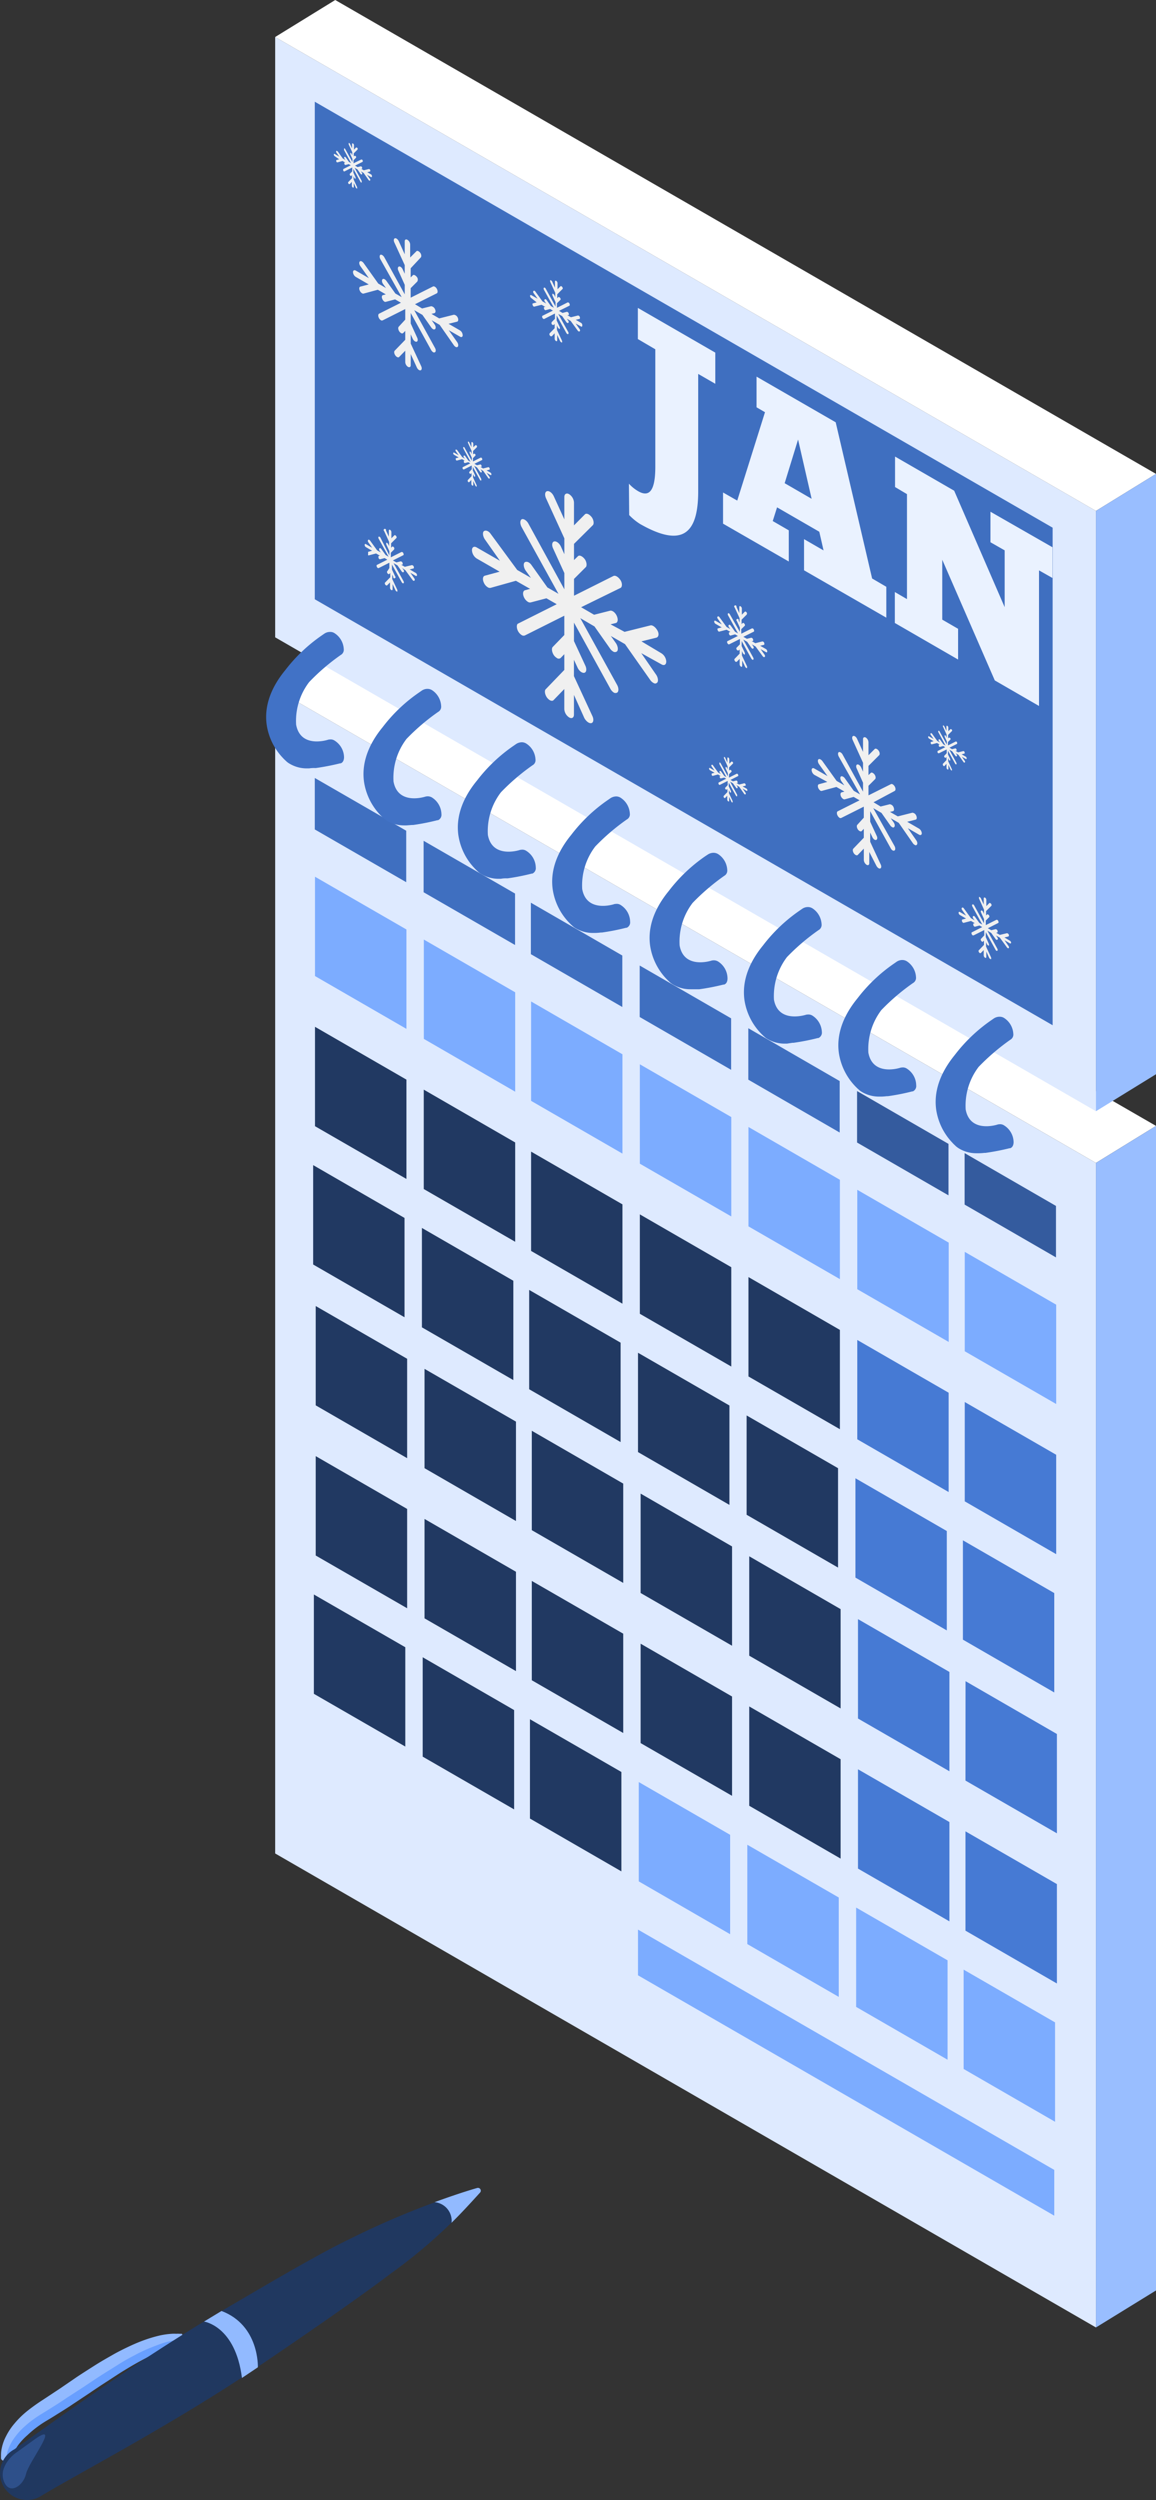 <svg xmlns="http://www.w3.org/2000/svg" width="293.674" height="635.049" viewBox="0 0 293.674 635.049">
  <rect x="0" y="0" width="293.674" height="635.049" fill="#333333" stroke="none"/>
  <g id="Calendar_Isometric" data-name="Calendar Isometric" transform="translate(-73.157 -0.014)">
    <g id="Calendar" transform="translate(140.772 0.014)">
      <path id="Tracé_5225" data-name="Tracé 5225" d="M320.42,513.241l-208.51-120.4V97.05L320.42,217.428Z" transform="translate(-109.618 77.971)" fill="#deeaff"/>
      <path id="Tracé_5226" data-name="Tracé 5226" d="M140.718,136.054l-23.228-13.4V109.58l23.228,13.4Z" transform="translate(-105.135 88.038)" fill="#3f6fc0"/>
      <path id="Tracé_5227" data-name="Tracé 5227" d="M156.048,144.9,132.82,131.5V118.43l23.228,13.4Z" transform="translate(-92.819 95.148)" fill="#3f6fc0"/>
      <path id="Tracé_5228" data-name="Tracé 5228" d="M171.158,153.642,147.93,140.225V127.15l23.228,13.417Z" transform="translate(-80.679 102.154)" fill="#3f6fc0"/>
      <path id="Tracé_5229" data-name="Tracé 5229" d="M186.488,162.492,163.26,149.075V136l23.228,13.417Z" transform="translate(-68.363 109.264)" fill="#3f6fc0"/>
      <path id="Tracé_5230" data-name="Tracé 5230" d="M201.77,171.322,178.56,157.9V144.83l23.21,13.417Z" transform="translate(-56.071 116.358)" fill="#3f6fc0"/>
      <path id="Tracé_5231" data-name="Tracé 5231" d="M217.108,180.172,193.88,166.755V153.68L217.108,167.1Z" transform="translate(-43.762 123.468)" fill="#345b9e"/>
      <path id="Tracé_5232" data-name="Tracé 5232" d="M232.24,188.912l-23.21-13.417V162.42l23.21,13.417Z" transform="translate(-31.591 130.49)" fill="#345b9e"/>
      <path id="Tracé_5233" data-name="Tracé 5233" d="M140.748,162.137,117.52,148.72V123.49l23.228,13.4Z" transform="translate(-105.111 99.213)" fill="#7cacff"/>
      <path id="Tracé_5234" data-name="Tracé 5234" d="M156.06,170.987,132.85,157.57V132.34l23.21,13.4Z" transform="translate(-92.794 106.323)" fill="#7cacff"/>
      <path id="Tracé_5235" data-name="Tracé 5235" d="M171.17,179.707l-23.21-13.4V141.06l23.21,13.417Z" transform="translate(-80.655 113.329)" fill="#7cacff"/>
      <path id="Tracé_5236" data-name="Tracé 5236" d="M186.508,188.557l-23.228-13.4V149.91l23.228,13.4Z" transform="translate(-68.347 120.439)" fill="#7cacff"/>
      <path id="Tracé_5237" data-name="Tracé 5237" d="M201.808,197.387l-23.228-13.4V158.74l23.228,13.417Z" transform="translate(-56.055 127.533)" fill="#7cacff"/>
      <path id="Tracé_5238" data-name="Tracé 5238" d="M217.138,206.237l-23.228-13.4V167.59l23.228,13.417Z" transform="translate(-43.738 134.643)" fill="#7cacff"/>
      <path id="Tracé_5239" data-name="Tracé 5239" d="M232.278,214.977l-23.228-13.4V176.33l23.228,13.417Z" transform="translate(-31.575 141.665)" fill="#7cacff"/>
      <path id="Tracé_5240" data-name="Tracé 5240" d="M140.748,183.277l-23.228-13.4V144.63l23.228,13.417Z" transform="translate(-105.111 116.197)" fill="#213962"/>
      <path id="Tracé_5241" data-name="Tracé 5241" d="M156.068,192.127l-23.228-13.4V153.48L156.068,166.9Z" transform="translate(-92.802 123.307)" fill="#213962"/>
      <path id="Tracé_5242" data-name="Tracé 5242" d="M171.17,200.839l-23.21-13.4V162.21l23.21,13.4Z" transform="translate(-80.655 130.321)" fill="#213962"/>
      <path id="Tracé_5243" data-name="Tracé 5243" d="M186.508,209.7,163.28,196.3V171.05l23.228,13.417Z" transform="translate(-68.347 137.423)" fill="#213962"/>
      <path id="Tracé_5244" data-name="Tracé 5244" d="M201.808,218.527l-23.228-13.4V179.88L201.808,193.3Z" transform="translate(-56.055 144.517)" fill="#213962"/>
      <path id="Tracé_5245" data-name="Tracé 5245" d="M217.12,227.369l-23.21-13.4V188.74l23.21,13.4Z" transform="translate(-43.738 151.635)" fill="#467ad4"/>
      <path id="Tracé_5246" data-name="Tracé 5246" d="M232.278,236.127,209.05,222.71V197.48l23.228,13.4Z" transform="translate(-31.575 158.657)" fill="#467ad4"/>
      <path id="Tracé_5247" data-name="Tracé 5247" d="M140.47,202.757l-23.21-13.4V164.11l23.21,13.417Z" transform="translate(-105.32 131.848)" fill="#213962"/>
      <path id="Tracé_5248" data-name="Tracé 5248" d="M155.808,211.607l-23.228-13.4V172.96l23.228,13.417Z" transform="translate(-93.011 138.958)" fill="#213962"/>
      <path id="Tracé_5249" data-name="Tracé 5249" d="M170.918,220.337,147.69,206.92V181.69l23.228,13.4Z" transform="translate(-80.872 145.971)" fill="#213962"/>
      <path id="Tracé_5250" data-name="Tracé 5250" d="M186.248,229.187,163.02,215.77V190.54l23.228,13.4Z" transform="translate(-68.556 153.082)" fill="#213962"/>
      <path id="Tracé_5251" data-name="Tracé 5251" d="M201.548,238.017,178.32,224.6V199.37l23.228,13.4Z" transform="translate(-56.263 160.176)" fill="#213962"/>
      <path id="Tracé_5252" data-name="Tracé 5252" d="M216.86,246.867,193.65,233.45V208.22l23.21,13.4Z" transform="translate(-43.947 167.286)" fill="#467ad4"/>
      <path id="Tracé_5253" data-name="Tracé 5253" d="M232,255.607,208.79,242.19V216.96l23.21,13.4Z" transform="translate(-31.784 174.308)" fill="#467ad4"/>
      <path id="Tracé_5254" data-name="Tracé 5254" d="M140.848,222.607,117.62,209.19V183.96l23.228,13.4Z" transform="translate(-105.03 147.795)" fill="#213962"/>
      <path id="Tracé_5255" data-name="Tracé 5255" d="M156.178,231.457,132.95,218.04V192.81l23.228,13.4Z" transform="translate(-92.714 154.905)" fill="#213962"/>
      <path id="Tracé_5256" data-name="Tracé 5256" d="M171.288,240.177l-23.228-13.4V201.53l23.228,13.417Z" transform="translate(-80.575 161.911)" fill="#213962"/>
      <path id="Tracé_5257" data-name="Tracé 5257" d="M186.618,249.027l-23.228-13.4V210.38L186.618,223.8Z" transform="translate(-68.258 169.021)" fill="#213962"/>
      <path id="Tracé_5258" data-name="Tracé 5258" d="M201.9,257.857l-23.21-13.4V219.21l23.21,13.417Z" transform="translate(-55.966 176.115)" fill="#213962"/>
      <path id="Tracé_5259" data-name="Tracé 5259" d="M217.238,266.707l-23.228-13.4V228.06l23.228,13.417Z" transform="translate(-43.658 183.226)" fill="#467ad4"/>
      <path id="Tracé_5260" data-name="Tracé 5260" d="M232.378,275.447l-23.228-13.4.018-25.248,23.21,13.417Z" transform="translate(-31.494 190.247)" fill="#467ad4"/>
      <path id="Tracé_5261" data-name="Tracé 5261" d="M140.848,243.747l-23.228-13.4V205.1l23.228,13.417Z" transform="translate(-105.03 164.779)" fill="#213962"/>
      <path id="Tracé_5262" data-name="Tracé 5262" d="M156.178,252.6,132.95,239.2V213.95l23.228,13.417Z" transform="translate(-92.714 171.889)" fill="#213962"/>
      <path id="Tracé_5263" data-name="Tracé 5263" d="M171.288,261.309l-23.228-13.4V222.68l23.228,13.4Z" transform="translate(-80.575 178.903)" fill="#213962"/>
      <path id="Tracé_5264" data-name="Tracé 5264" d="M186.618,270.167l-23.228-13.4V231.52l23.228,13.417Z" transform="translate(-68.258 186.005)" fill="#213962"/>
      <path id="Tracé_5265" data-name="Tracé 5265" d="M201.9,279.007,178.69,265.59V240.36l23.21,13.4Z" transform="translate(-55.966 193.107)" fill="#213962"/>
      <path id="Tracé_5266" data-name="Tracé 5266" d="M217.238,287.839l-23.228-13.4V249.21l23.228,13.4Z" transform="translate(-43.658 200.218)" fill="#467ad4"/>
      <path id="Tracé_5267" data-name="Tracé 5267" d="M232.378,296.6,209.15,283.18V257.95l23.228,13.4Z" transform="translate(-31.494 207.24)" fill="#467ad4"/>
      <path id="Tracé_5268" data-name="Tracé 5268" d="M140.588,263.219l-23.228-13.4V224.59l23.228,13.4Z" transform="translate(-105.239 180.438)" fill="#213962"/>
      <path id="Tracé_5269" data-name="Tracé 5269" d="M155.918,272.077l-23.228-13.4V233.43l23.228,13.417Z" transform="translate(-92.923 187.54)" fill="#213962"/>
      <path id="Tracé_5270" data-name="Tracé 5270" d="M171.028,280.807,147.8,267.39V242.16l23.228,13.4Z" transform="translate(-80.783 194.554)" fill="#213962"/>
      <path id="Tracé_5271" data-name="Tracé 5271" d="M186.34,289.657,163.13,276.24V251.01l23.21,13.4Z" transform="translate(-68.467 201.664)" fill="#7cacff"/>
      <path id="Tracé_5272" data-name="Tracé 5272" d="M201.648,298.487,178.42,285.07V259.84l23.228,13.4Z" transform="translate(-56.183 208.758)" fill="#7cacff"/>
      <path id="Tracé_5273" data-name="Tracé 5273" d="M216.978,307.337,193.75,293.92V268.69l23.228,13.4Z" transform="translate(-43.867 215.868)" fill="#7cacff"/>
      <path id="Tracé_5274" data-name="Tracé 5274" d="M232.118,316.077,208.89,302.66V277.43l23.228,13.4Z" transform="translate(-31.703 222.89)" fill="#7cacff"/>
      <path id="Tracé_5275" data-name="Tracé 5275" d="M163.02,283.4l105.752,61.063V332.835L163.02,271.79Z" transform="translate(-68.556 218.359)" fill="#7cacff"/>
      <path id="Tracé_5276" data-name="Tracé 5276" d="M127.167,91.84l-15.257,9.4L320.42,221.613l15.257-9.4Z" transform="translate(-109.618 73.785)" fill="#fff"/>
      <path id="Tracé_5277" data-name="Tracé 5277" d="M227.53,463.8l15.257-9.4V158.59l-15.257,9.4Z" transform="translate(-16.728 127.413)" fill="#99beff"/>
      <path id="Tracé_5278" data-name="Tracé 5278" d="M320.42,278.084,111.91,157.706V5.21L320.42,125.588Z" transform="translate(-109.618 4.186)" fill="#deeaff"/>
      <path id="Tracé_5279" data-name="Tracé 5279" d="M304.936,248.918,117.49,140.713V14.33l187.446,108.2Z" transform="translate(-105.135 11.513)" fill="#3f6fc0"/>
      <path id="Tracé_5280" data-name="Tracé 5280" d="M161.74,88.022a9.883,9.883,0,0,0,2.362,1.912c2.615,1.5,4.346.271,4.346-6.2V53.884l-4.436-2.6V43.37l19.675,11.361v7.917l-4.346-2.507V89.988c0,10.694-3.967,14.427-14.752,8.278a14.321,14.321,0,0,1-2.777-2.272Z" transform="translate(-69.584 34.844)" fill="#eaf2ff"/>
      <path id="Tracé_5281" data-name="Tracé 5281" d="M195.577,102.247V94.33l4.959,2.867-1.082-4.743-10.73-6.2-1.1,3.481,4.076,2.362v7.917L175,90.4V82.482l3.607,2.056,7.051-22.452-2.146-1.244V53.05l20.108,11.6,9.251,39.675,3.607,2.11v7.845Zm1.93-18.16-3.445-15.058-3.408,11.091Z" transform="translate(-58.931 42.621)" fill="#eaf2ff"/>
      <path id="Tracé_5282" data-name="Tracé 5282" d="M235.827,93.219v34.445l-11.235-6.492L211.247,90.514v15.221l4.022,2.326v7.809L199.2,106.582V98.719l3.084,1.8V73.85l-3.03-1.8V64.31l15.022,8.674L227.1,102.56V88.133l-3.607-2.056V78.323l15.744,9.017v7.809Z" transform="translate(-39.488 51.667)" fill="#eaf2ff"/>
      <path id="Tracé_5283" data-name="Tracé 5283" d="M150.751,58.165c0,.451-.307.631-.685.4L147.2,56.921l2.128,3.012c.307.433.379.974.144,1.208a.451.451,0,0,1-.559,0,1.424,1.424,0,0,1-.415-.4l-3.607-5.176L142.87,54.4l.721,1.028c.307.433.379.974.144,1.208a.451.451,0,0,1-.559,0,1.424,1.424,0,0,1-.415-.4l-2.254-3.21-2.074-1.19,5.266,9.576c.27.469.252.956,0,1.1a.451.451,0,0,1-.469,0,1.641,1.641,0,0,1-.5-.541l-5.194-9.432v2.669l1.641,3.607c.234.5.162.956-.144,1.028s-.739-.234-.974-.721l-.523-1.154v2.344l2.669,5.753c.216.487.162.956-.162,1.046s-.739-.252-.956-.739l-1.551-3.39v2.849c0,.433-.307.613-.7.4a1.533,1.533,0,0,1-.685-1.208V62.132l-1.551,1.587c-.126.144-.343.126-.559,0a1.317,1.317,0,0,1-.4-.379c-.325-.451-.4-.992-.162-1.226l2.669-2.759V57.1l-.523.541a.433.433,0,0,1-.559,0,1.37,1.37,0,0,1-.415-.379c-.307-.451-.379-.992-.162-1.226l1.659-1.8V51.546L130.462,54.4a.487.487,0,0,1-.487,0,1.479,1.479,0,0,1-.5-.541c-.252-.469-.234-.974,0-1.118l5.573-2.8-1.479-.848-2.272.6a.559.559,0,0,1-.4,0,1.389,1.389,0,0,1-.559-.667c-.234-.469-.162-.938.144-1.01l.721-.2-2.02-1.172-3.607.974a.523.523,0,0,1-.415-.09,1.425,1.425,0,0,1-.559-.649c-.234-.487-.162-.956.144-1.028l2.128-.559-3.3-1.912a1.551,1.551,0,0,1-.7-1.208c0-.433.325-.613.7-.4l3.336,1.93-2.146-3.03c-.325-.433-.4-.974-.162-1.208s.649,0,.956.379l3.733,5.23,1.966,1.136-.739-1.028c-.307-.433-.379-.974-.144-1.208s.649,0,.956.379l2.308,3.246,1.605.92-5.41-9.63c-.252-.469-.234-.974,0-1.118s.721.144.992.613l5.194,9.432V45.4l-1.623-3.607c-.234-.5-.144-.956.162-1.046s.739.252.956.757l.5,1.082v-2.2l-2.651-5.789c-.216-.487-.144-.938.162-1.028s.739.252.974.739l1.515,3.336V34.36c0-.451.307-.631.685-.4a1.5,1.5,0,0,1,.7,1.19v3.3l1.587-1.587c.216-.234.649,0,.956.379s.379.992.144,1.208l-2.561,2.741v2.326l.559-.559c.216-.216.649,0,.974.4a1.007,1.007,0,0,1,.144,1.208l-1.677,1.677v2.417l5.681-2.849c.271-.126.721.144.974.613s.252.974,0,1.118l-5.555,2.777,1.8,1.082,2.308-.577a1.242,1.242,0,0,1,.974.757c.234.487.144.938-.162,1.01l-.739.18,1.966,1.154,3.733-.938a1.215,1.215,0,0,1,.974.739c.234.487.144.956-.162,1.028l-2.164.541,2.9,1.677a1.515,1.515,0,0,1,.685,1.19Z" transform="translate(-100.812 26.956)" fill="#f0f0f0"/>
      <path id="Tracé_5284" data-name="Tracé 5284" d="M161.083,51.066c0,.2-.144.289-.325.18l-1.371-.775L160.4,51.9c.144.216.18.469,0,.577s-.162,0-.271,0a.848.848,0,0,1-.2-.18l-1.8-2.471-.956-.559.343.5c.144.2.18.451,0,.559s-.162,0-.271,0a.848.848,0,0,1-.2-.18l-1.064-1.533-.992-.559,2.525,4.581c.126.216.108.451,0,.523a.2.2,0,0,1-.216,0,.667.667,0,0,1-.253-.252l-2.471-4.472V49.7l.794,1.7a.686.686,0,0,1,0,.487.74.74,0,0,1-.469-.361l-.252-.541v1.118l1.28,2.741a.7.7,0,0,1,0,.487.74.74,0,0,1-.469-.361l-.739-1.569v1.353c0,.2-.144.289-.325.18a.721.721,0,0,1-.325-.559V52.978l-.739.757h-.27a.559.559,0,0,1-.18-.18.487.487,0,0,1-.09-.577l1.28-1.3V50.6l-.252.252h-.27a.6.6,0,0,1-.2-.18.5.5,0,0,1,0-.577l.794-.812V47.946l-2.705,1.371a.234.234,0,0,1-.216,0,.848.848,0,0,1-.252-.252c-.126-.234-.108-.469,0-.541l2.651-1.316-.7-.415-1.082.289a.27.27,0,0,1-.2,0,.631.631,0,0,1-.252-.307.687.687,0,0,1,0-.487h.343l-.974-.559-1.8.451a.271.271,0,0,1-.2,0,.631.631,0,0,1-.252-.307c-.108-.234-.09-.451,0-.487l.992-.271-1.335-1.064a.757.757,0,0,1-.343-.577c0-.2.162-.289.343-.18l1.587.9-1.028-1.425c-.144-.216-.18-.469,0-.577s.307,0,.451.18l1.8,2.489.938.541-.343-.5c-.144-.2-.18-.451,0-.559s.307,0,.451.162l1.1,1.551.757.433-2.525-4.563c-.126-.234-.108-.469,0-.541s.343,0,.469.289l2.471,4.49v-1.1l-.775-1.677a.687.687,0,0,1,0-.487.76.76,0,0,1,.469.343l.234.523V42.68l-1.262-2.741a.687.687,0,0,1,0-.487.76.76,0,0,1,.469.343l.721,1.587V39.831c0-.2.144-.289.325-.18a.739.739,0,0,1,.325.577v1.551l.757-.757c.108-.108.307,0,.451.2s.18.469,0,.559l-1.28,1.28v.992l.27-.271c.108-.09.307,0,.469.2s.18.469,0,.559l-.812.812V46.5l2.705-1.371a.443.443,0,0,1,.469.289c.126.289.108.469,0,.541l-2.651,1.316.9.523,1.1-.289a.568.568,0,0,1,.451.361.686.686,0,0,1,0,.487h-.361l.938.541,1.8-.451a.568.568,0,0,1,.451.361.686.686,0,0,1,0,.487l-1.028.252,1.389.793a.739.739,0,0,1,.271.721Z" transform="translate(-80.775 31.692)" fill="#f0f0f0"/>
      <path id="Tracé_5285" data-name="Tracé 5285" d="M137.819,86.208a.216.216,0,0,1-.343.2l-1.353-.794,1.01,1.443c.144.2.18.469,0,.577a.252.252,0,0,1-.27,0,.686.686,0,0,1-.2-.2l-1.8-2.453-.812-.577.343.487c.144.216.18.469,0,.577a.252.252,0,0,1-.27,0,.9.9,0,0,1-.2-.18l-1.064-1.533-.992-.577,2.525,4.581c.126.234.108.469,0,.523a.2.2,0,0,1-.216,0,.739.739,0,0,1-.252-.271l-2.471-4.472V84.8l.794,1.7a.3.3,0,1,1-.469.144l-.253-.541v1.118l1.28,2.723a.815.815,0,0,1,0,.487c0,.036-.343-.108-.451-.343l-.739-1.587v1.317c0,.216-.144.289-.325.2a.739.739,0,0,1-.325-.577V88.066l-.739.757a.252.252,0,0,1-.271,0,.9.9,0,0,1-.2-.18c-.144-.216-.18-.469,0-.577l1.28-1.316V85.667l-.252.271a.252.252,0,0,1-.27,0,.631.631,0,0,1-.2-.18c-.144-.216-.18-.469,0-.577l.487-.775V83.07L128.1,84.423a.271.271,0,0,1-.234,0,.7.7,0,0,1-.234-.271c-.126-.216-.108-.451,0-.523l2.651-1.335-.7-.4-1.082.289a.271.271,0,0,1-.2,0,.992.992,0,0,1-.271-.325c0-.216,0-.451,0-.487l.361-.09-.974-.559-1.8.469a.27.27,0,0,1-.2,0,.757.757,0,0,1-.018-.4v-.487l1.01-.271-1.569-.92a.7.7,0,0,1-.325-.559c0-.216.144-.307.325-.2l1.587.92-1.01-1.443a.523.523,0,0,1,0-.577c.108-.108.325,0,.469.18l1.8,2.489.938.541-.343-.487a.523.523,0,0,1,0-.577c.108-.108.325,0,.469.18l1.1,1.533.757.451-2.525-4.581c-.126-.216-.108-.469,0-.523s.343,0,.469.289l2.254,4.472V80.149l-.775-1.677a.741.741,0,0,1,0-.5.683.683,0,0,1,.451.361l.252.523V77.768l-1.262-2.741a.309.309,0,1,1,.469-.144l.721,1.569V74.919c0-.216.144-.289.325-.2a.739.739,0,0,1,.325.577v1.569l.757-.757c.108-.108.307,0,.451.18s.18.469,0,.577l-1.28,1.28v1.118l.27-.271c.108-.108.307,0,.451.18a.487.487,0,0,1,0,.577l-.794.794V81.7l2.705-1.353a.443.443,0,0,1,.469.289c.126.289.108.469,0,.523l-2.651,1.335.9.5,1.082-.271a.567.567,0,0,1,.469.361.687.687,0,0,1,0,.487h-.361l.938.541,1.8-.433a.567.567,0,0,1,.469.361.634.634,0,0,1,0,.469l-1.028.271,1.371.793A.757.757,0,0,1,137.819,86.208Z" transform="translate(-99.495 59.868)" fill="#f0f0f0"/>
      <path id="Tracé_5286" data-name="Tracé 5286" d="M187.239,96.961c0,.2-.144.289-.325.18l-1.371-.775,1.01,1.425c.144.216.18.469,0,.577s-.162,0-.27,0l-.2-.18-1.8-2.471-.956-.559.343.487c.144.216.18.469,0,.577s-.162,0-.27,0a.848.848,0,0,1-.2-.18l-1.064-1.533-.992-.559,2.525,4.563c.126.234.108.469,0,.541a.252.252,0,0,1-.216,0,.847.847,0,0,1-.252-.252l-2.471-4.49v1.28l.793,1.677a.752.752,0,0,1,0,.5c0,.054-.361-.126-.469-.361l-.252-.541v1.118l1.28,2.723a.753.753,0,0,1,0,.5c0,.054-.361-.126-.469-.361l-.739-1.587v1.353c0,.216-.144.307-.325.2a.739.739,0,0,1-.325-.577V98.836l-.739.757h-.271a.56.56,0,0,1-.18-.18c-.162-.2-.2-.469-.09-.577l1.28-1.316V96.456l-.252.252H179.7a.6.6,0,0,1-.2-.18c-.144-.2-.18-.469,0-.577l.794-.812V93.787l-2.705,1.353a.2.2,0,0,1-.216,0,.74.74,0,0,1-.253-.271c-.126-.216-.108-.451,0-.523l2.651-1.316-.7-.415-1.082.289a.27.27,0,0,1-.2,0,.848.848,0,0,1-.252-.307.686.686,0,0,1,0-.487L177.88,92l-.974-.559-1.8.469a.27.27,0,0,1-.2,0,.631.631,0,0,1-.252-.307c-.108-.234-.09-.451,0-.487l1.01-.271-1.569-.9a.757.757,0,0,1-.343-.577c0-.216.162-.289.343-.2l1.587.92-1.028-1.443c-.144-.2-.18-.451,0-.559s.307,0,.451.18l1.8,2.471.938.541-.343-.487c-.144-.2-.18-.469,0-.577s.307,0,.451.18l1.1,1.551.757.433L177.285,87.8c-.126-.216-.108-.451,0-.523s.343,0,.469.289l2.525,4.418V90.9l-.775-1.677a.3.3,0,1,1,.469-.144l.234.523V88.521l-1.262-2.741a.3.3,0,1,1,.469-.144l.721,1.587V85.671c0-.2.144-.289.325-.18a.7.7,0,0,1,.325.559v1.569l.757-.757c.108-.108.307,0,.451.18a.487.487,0,0,1,0,.577l-1.28,1.28v1.118l.27-.271c.108-.108.325,0,.469.2s.18.451,0,.559l-.812.794v1.154l2.705-1.353a.443.443,0,0,1,.469.289c.126.289.108.469,0,.541l-2.651,1.316.9.5,1.1-.271a.568.568,0,0,1,.451.361.687.687,0,0,1,0,.487h-.361l.956.541,1.8-.451a.568.568,0,0,1,.451.361.687.687,0,0,1,0,.487l-1.028.252,1.389.794a.739.739,0,0,1,.415.649Z" transform="translate(-59.935 68.52)" fill="#f0f0f0"/>
      <path id="Tracé_5287" data-name="Tracé 5287" d="M221.525,137.928c0,.216-.144.307-.325.2l-1.353-.794.992,1.443c.162.2.2.469.09.559a.2.2,0,0,1-.271,0,.469.469,0,0,1-.2-.18l-1.8-2.471-.974-.541.343.487c.162.2.2.469,0,.577a.252.252,0,0,1-.27,0,.523.523,0,0,1-.2-.2l-1.082-1.515-.974-.577,2.525,4.581c.108.216.108.451,0,.523a.271.271,0,0,1-.234,0,.577.577,0,0,1-.234-.27l-2.471-4.472v1.262l.775,1.7a.686.686,0,0,1,0,.487c0,.036-.343-.108-.451-.343l-.252-.541v1.1l1.262,2.741a.687.687,0,0,1,0,.487c0,.036-.343-.108-.469-.343l-.721-1.587v1.353c0,.216-.144.289-.325.2a.776.776,0,0,1-.343-.577V139.84l-.739.757a.216.216,0,0,1-.252,0,.631.631,0,0,1-.2-.18c-.144-.216-.18-.469,0-.577l1.262-1.316v-1.082l-.252.252a.2.2,0,0,1-.253,0,.632.632,0,0,1-.2-.18c-.144-.216-.18-.469,0-.577l.775-.83v-1.352L212,136.107h-.216a.469.469,0,0,1-.234-.252c-.126-.216-.126-.469,0-.523L214.185,134l-.7-.4-1.064.289a.27.27,0,0,1-.2,0,.649.649,0,0,1-.27-.307.687.687,0,0,1,0-.487l.343-.09-.956-.559-1.8.469a.271.271,0,0,1-.2,0,.811.811,0,0,1-.27-.325.7.7,0,0,1,0-.487l1.01-.271-1.569-.9a.721.721,0,0,1-.325-.559c0-.216.144-.307.325-.2l1.587.92-1.028-1.443c-.144-.216-.18-.469,0-.577s.307,0,.451.18l1.8,2.489.938.541-.361-.487c-.144-.216-.18-.469,0-.577s.307,0,.451.18l1.1,1.533.757.433L211.7,128.8c-.126-.234-.126-.469,0-.541s.343,0,.469.289l2.471,4.491v-1.082l-.775-1.7a.381.381,0,0,1,.09-.487c.09-.036.343.126.451.361l.234.523v-1.082l-1.244-2.759a.687.687,0,0,1,0-.487c0-.036.343.126.451.361l.721,1.569v-1.533a.216.216,0,0,1,.343-.2.74.74,0,0,1,.325.577v1.569l.739-.757c.108-.108.325,0,.469.18s.18.469,0,.577l-1.28,1.28v1.1l.271-.252c0-.108.307,0,.451.18s.18.469,0,.577l-.794.794v1.154l2.705-1.353a.424.424,0,0,1,.451.289c.126.289.126.451,0,.523L215.61,134.3l.884.5,1.1-.271a.59.59,0,0,1,.469.361.634.634,0,0,1,0,.469l-.343.09.938.541,1.8-.433a.564.564,0,0,1,.469.343.381.381,0,0,1-.09.487l-1.01.252,1.371.812a.7.7,0,0,1,.325.469Z" transform="translate(-32.274 101.492)" fill="#f0f0f0"/>
      <path id="Tracé_5288" data-name="Tracé 5288" d="M213.683,110.575c0,.144-.108.216-.234.126l-.992-.559.739,1.046c.108.144.126.343,0,.415s-.126,0-.2,0a.36.36,0,0,1-.144-.144l-1.262-1.8-.7-.415.253.361c.108.144.126.343,0,.415a.144.144,0,0,1-.2,0,.325.325,0,0,1-.144-.126L210,108.771l-.721-.415,1.8,3.336a.516.516,0,0,1,0,.379.144.144,0,0,1-.162,0,.433.433,0,0,1-.18-.18l-1.8-3.264v.92l.577,1.226v.361a.348.348,0,0,1-.343-.252l-.18-.4v.812l.92,2a.467.467,0,0,1,0,.361c0,.036-.252-.09-.325-.271l-.541-1.154v.992c0,.162-.108.216-.234.144a.523.523,0,0,1-.252-.415v-1.01l-.523.559a.2.2,0,0,1-.2,0,.487.487,0,0,1-.2-.559l.92-.956V110.2l-.18.2a.162.162,0,0,1-.18,0,.488.488,0,0,1-.144-.126c-.108-.162-.144-.343,0-.433l.559-.6v-.956l-1.966.974h-.162a.433.433,0,0,1-.18-.18c-.09-.162,0-.343,0-.4l1.93-.956-.5-.307-.794.216a.307.307,0,0,1-.144,0,.577.577,0,0,1-.2-.216c0-.18,0-.325,0-.361h.252l-.7-.4-1.262.325a.216.216,0,0,1-.144,0,.649.649,0,0,1-.2-.234c0-.162,0-.325,0-.343l.739-.2-1.136-.667a.523.523,0,0,1-.253-.415c0-.162.108-.216.253-.144l1.154.667-.739-1.046c-.108-.144-.144-.343,0-.415s.234,0,.343.126l1.3,1.8.685.4-.27-.361c-.108-.162-.126-.343,0-.415s.234,0,.343.126l.794,1.118.559.325-1.8-3.336c-.09-.162-.09-.343,0-.4s.253,0,.325.216l1.8,3.264v-.794l-.559-1.226v-.361a.379.379,0,0,1,.343.271l.162.379v-.794l-.9-2a.447.447,0,0,1,0-.361.543.543,0,0,1,.325.252l.523,1.154v-1.118c0-.162.108-.216.252-.144a.541.541,0,0,1,.234.415v.938l.559-.541a.482.482,0,0,1,.325.126c.108.126.126.343,0,.415l-.938.938v.866l.2-.18a.518.518,0,0,1,.343.126c.108.126.126.343,0,.415l-.577.577v.866l1.966-.992a.313.313,0,0,1,.343.216.484.484,0,0,1,0,.379l-1.93.974.649.379.793-.2c.108,0,.252,0,.343.252a.409.409,0,0,1,0,.361h-.271l.685.4,1.3-.325c.108,0,.252,0,.343.271s0,.325,0,.343l-.757.2,1.01.577A.523.523,0,0,1,213.683,110.575Z" transform="translate(-35.72 82.083)" fill="#f0f0f0"/>
      <path id="Tracé_5289" data-name="Tracé 5289" d="M182.768,115.083c0,.162-.108.216-.234.144l-.992-.577.739,1.046c.108.162.126.343,0,.415a.144.144,0,0,1-.2,0,.325.325,0,0,1-.144-.126l-1.262-1.8-.7-.4.252.361a.361.361,0,0,1,0,.415.2.2,0,0,1-.2,0,.361.361,0,0,1-.144-.144l-.793-1.1-.721-.433,1.8,3.354v.379a.18.18,0,0,1-.162,0,.487.487,0,0,1-.18-.2l-1.8-3.264v.92l.577,1.244v.361c0,.036-.253,0-.343-.252l-.18-.415v.83l.938,1.984v.361c0,.036-.271,0-.343-.252l-.541-1.154v.992c0,.144-.108.216-.234.126a.541.541,0,0,1-.252-.415v-1.01l-.523.559a.144.144,0,0,1-.2,0s-.09,0-.144-.126-.126-.343,0-.415l.92-.956v-.793l-.18.18h-.18a.324.324,0,0,1-.144-.126c-.108-.144-.144-.343,0-.415l.559-.6v-1.064l-1.966.992a.18.18,0,0,1-.162,0,.487.487,0,0,1-.18-.2.524.524,0,0,1,0-.379l1.93-.974-.5-.289-.794.2a.216.216,0,0,1-.144,0,.649.649,0,0,1-.2-.234v-.343h.252l-.7-.415-1.262.343a.162.162,0,0,1-.144,0,.577.577,0,0,1-.2-.216c0-.162,0-.325,0-.361l.739-.2L173.282,110a.541.541,0,0,1-.252-.433c0-.144.108-.216.252-.126l1.154.667-.739-1.046c-.108-.162-.144-.343,0-.433s.234,0,.343.144l1.3,1.8.685.4-.271-.361c-.108-.144-.126-.343,0-.415s.234,0,.343.126l.793,1.118.559.325-1.8-3.336v-.379c0-.054.252,0,.343.2l1.8,3.282v-.793l-.559-1.226v-.361a.337.337,0,0,1,.343.252l.162.379v-.793l-.9-2a.467.467,0,0,1,0-.361c0-.036.252,0,.325.271l.523,1.154v-1.136a.162.162,0,0,1,.252-.144.577.577,0,0,1,.234.433v1.136l.559-.559a.446.446,0,0,1,.325.144c.108.144.126.343,0,.415l-.938.938v.812l.2-.2a.477.477,0,0,1,.343.144c.108.144.126.343,0,.415l-.577.577v.848l1.966-.992a.317.317,0,0,1,.343.2c.09.2.09.343,0,.4l-1.93.974.649.361.794-.2c.108,0,.252,0,.343.271s0,.325,0,.343h-.27l.685.4,1.3-.325a.446.446,0,0,1,.343.252.467.467,0,0,1,0,.361l-.757.18,1.01.577a.541.541,0,0,1,.216.415Z" transform="translate(-60.513 85.654)" fill="#f0f0f0"/>
      <path id="Tracé_5290" data-name="Tracé 5290" d="M146.7,70.555c0,.144-.108.216-.234.144l-.992-.577.739,1.046c.108.144.126.343,0,.415s-.108,0-.18,0a.325.325,0,0,1-.144-.126l-1.262-1.8-.7-.415.253.361c.108.162.126.343,0,.415a.144.144,0,0,1-.2,0,.325.325,0,0,1-.144-.126l-.793-1.118-.721-.415,1.8,3.336v.4a.252.252,0,0,1-.162,0,.649.649,0,0,1-.18-.2l-1.8-3.264v.92l.577,1.226v.361a.348.348,0,0,1-.343-.252l-.18-.4v.812l.92,2v.361c0,.036-.252-.09-.325-.252l-.541-1.172v.992c0,.162-.108.216-.234.144a.523.523,0,0,1-.252-.415v-1.01l-.523.559a.2.2,0,0,1-.2,0,.486.486,0,0,1-.144-.126.4.4,0,0,1,0-.433l.92-.956v-.794l-.18.2h-.18a.487.487,0,0,1-.144-.126c-.108-.162-.144-.343,0-.433l.559-.6v-.956l-1.966.992a.2.2,0,0,1-.162,0,.433.433,0,0,1-.18-.18.516.516,0,0,1,0-.379l1.93-.974-.5-.307-.794.216a.162.162,0,0,1-.144,0,.469.469,0,0,1-.2-.216v-.361h.253l-.7-.4-1.262.343a.307.307,0,0,1-.144,0,.523.523,0,0,1-.2-.234v-.343l.739-.2-1.136-.667a.487.487,0,0,1-.252-.415c0-.144.108-.216.252-.144l1.154.667-.757-1.046a.361.361,0,0,1,0-.415.518.518,0,0,1,.343.126l1.3,1.8.685.4-.271-.361c-.108-.162-.126-.343,0-.415s.234,0,.343.126l.793,1.118.559.325-1.8-3.336c-.09-.162-.09-.343,0-.4s.252,0,.325.216l1.8,3.264V66.3l-.559-1.226V64.73a.337.337,0,0,1,.343.252l.162.379v-.793l-.9-2a.458.458,0,0,1,0-.361c0-.036.252,0,.325.252l.523,1.154V62.494c0-.162.108-.216.252-.144a.541.541,0,0,1,.234.415v.884l.559-.541a.482.482,0,0,1,.325.126.4.4,0,0,1,0,.433l-.938.92v.866l.2-.18a.518.518,0,0,1,.343.126c.108.126.126.343,0,.415l-.577.6v.848l1.966-.992a.313.313,0,0,1,.343.216c.09.216.09.343,0,.4l-1.93.956.649.379.794-.2c.108,0,.253,0,.343.252a.408.408,0,0,1,0,.361h-.27l.685.4,1.3-.325c.108,0,.252,0,.343.271s0,.325,0,.343l-.757.2,1.01.577A.523.523,0,0,1,146.7,70.555Z" transform="translate(-89.476 49.967)" fill="#f0f0f0"/>
      <path id="Tracé_5291" data-name="Tracé 5291" d="M129.854,28.66c0,.162-.108.216-.252.144l-.992-.577.739,1.046c.108.144.144.343,0,.415a.144.144,0,0,1-.2,0l-.144-.126-1.262-1.8-.7-.415.252.361c.108.162.144.343,0,.415s-.126,0-.2,0l-.144-.144-.775-1.118-.721-.415,1.8,3.336v.4a.18.18,0,0,1-.162,0,.451.451,0,0,1-.162-.2l-1.8-3.264v.92l.559,1.244v.343a.321.321,0,0,1-.325-.252l-.18-.4v.812l.92,2v.361c0,.036-.252-.09-.343-.252l-.523-1.154v.974c0,.162-.108.216-.252.144a.541.541,0,0,1-.234-.415v-1.01l-.541.559h-.18a.325.325,0,0,1-.144-.126c-.108-.162-.144-.343,0-.433l.92-.956V28.3l-.18.18a.144.144,0,0,1-.2,0s-.09,0-.144-.126-.126-.343,0-.415l.577-.6V26.37l-1.966.992a.253.253,0,0,1-.162,0,.649.649,0,0,1-.18-.2c0-.162,0-.343,0-.379l1.93-.974-.523-.289-.775.2a.2.2,0,0,1-.144,0,.649.649,0,0,1-.2-.234v-.361h.252l-.7-.4-1.262.343a.216.216,0,0,1-.144,0,.577.577,0,0,1-.2-.216v-.361l.739-.2L120.4,23.5a.523.523,0,0,1-.234-.415c0-.144.108-.216.234-.144l1.172.685-.757-1.064a.361.361,0,0,1,0-.415.518.518,0,0,1,.343.126l1.28,1.8.685.4-.252-.361c-.108-.144-.126-.343,0-.415s.234,0,.343.126l.793,1.118.559.325-1.8-3.336v-.4c0-.054.252,0,.343.216l1.8,3.264v-.775L124.354,23v-.343a.321.321,0,0,1,.325.252l.18.379v-.794l-.92-2V20.13a.4.4,0,0,1,.343.252l.523,1.154V20.419c0-.162.108-.216.234-.144a.523.523,0,0,1,.252.415v1.154l.541-.559a.477.477,0,0,1,.343.144.361.361,0,0,1,0,.415l-.938.938v.812l.18-.2a.518.518,0,0,1,.343.126c.108.126.126.343,0,.415l-.577.6v.775l1.966-.974a.4.4,0,0,1,.343.2.558.558,0,0,1,0,.4l-1.93.956.649.379.812-.2a.4.4,0,0,1,.325.252.563.563,0,0,1,0,.361H127.1l.685.4,1.3-.325a.391.391,0,0,1,.325.271.491.491,0,0,1,0,.343l-.739.2.992.577A.523.523,0,0,1,129.854,28.66Z" transform="translate(-102.982 16.173)" fill="#f0f0f0"/>
      <path id="Tracé_5292" data-name="Tracé 5292" d="M215.469,128.353c0,.433-.307.613-.685.4l-2.867-1.659,2.11,3.03c.325.433.4.974.162,1.19s-.343.126-.559,0a1.154,1.154,0,0,1-.415-.379l-3.607-5.194-2.038-1.172.739,1.046c.307.433.379.974.144,1.19s-.343.126-.559,0a1.154,1.154,0,0,1-.415-.379l-2.254-3.21-2.092-1.208,5.41,9.63c.252.469.234.974,0,1.118a.5.5,0,0,1-.469,0,1.28,1.28,0,0,1-.505-.559l-5.212-9.414v2.669l1.659,3.607c.234.487.162.938-.162,1.028s-.739-.252-.956-.739l-.541-1.136v2.344l2.669,5.753c.234.487.162.938-.144,1.028s-.739-.252-.974-.739l-1.785-3.463v2.849c0,.451-.307.631-.685.415a1.6,1.6,0,0,1-.7-1.208v-2.9L199.2,133.89c-.144.144-.343.126-.559,0a1.353,1.353,0,0,1-.415-.379c-.307-.433-.379-.974-.162-1.208l2.669-2.777v-2.272l-.523.559c-.126.144-.343.126-.559,0a1.353,1.353,0,0,1-.415-.379c-.289-.433-.379-.974-.144-1.208l1.641-1.8v-2.8l-5.681,2.849a.5.5,0,0,1-.469,0,1.551,1.551,0,0,1-.5-.559c-.27-.469-.234-.974,0-1.1l5.573-2.8-1.5-.866-2.254.613a.523.523,0,0,1-.415-.09,1.55,1.55,0,0,1-.559-.649c-.216-.487-.144-.938.162-1.028l.721-.2-2.038-1.172-3.607.974a.6.6,0,0,1-.415,0,1.677,1.677,0,0,1-.559-.649c-.216-.487-.162-.956.162-1.028l2.11-.577-3.3-1.8a1.587,1.587,0,0,1-.685-1.208c0-.451.307-.631.685-.4l3.354,1.93-2.164-3.03c-.307-.451-.379-.974-.162-1.208s.667,0,.974.361l3.661,5.1,1.966,1.136-.739-1.028c-.307-.451-.379-.992-.162-1.208s.667,0,.974.361l2.308,3.246,1.605.92-5.41-9.612c-.252-.487-.234-.974,0-1.118s.721.126.974.6l5.194,9.432v-2.272l-1.605-3.607c-.234-.487-.162-.956.144-1.028s.739.252.974.739l.487,1.1v-2.272l-2.633-5.789c-.216-.487-.144-.956.162-1.028s.739.252.956.739l1.515,3.318v-3.246c0-.433.325-.613.7-.4a1.533,1.533,0,0,1,.685,1.208v3.282l1.587-1.587c.216-.216.667,0,.974.4s.379.974.144,1.19l-2.705,2.705v2.344l.577-.559c.216-.216.649,0,.956.4s.379.974.144,1.19l-1.677,1.677v2.435l5.7-2.849c.271-.144.7.126.974.6s.234.974,0,1.118l-5.392,2.885,1.8,1.082,2.308-.577a1.169,1.169,0,0,1,.974.739c.216.487.162.956-.144,1.028l-.757.18,1.984,1.136,3.715-.938a1.194,1.194,0,0,1,.974.757c.216.487.162.938-.162,1.01l-2.146.541,2.9,1.677a1.533,1.533,0,0,1,.812,1.208Z" transform="translate(-48.904 83.277)" fill="#f0f0f0"/>
      <path id="Tracé_5293" data-name="Tracé 5293" d="M188.989,112.488c0,.775-.541,1.1-1.208.7l-5.14-2.849,3.733,5.41c.559.757.667,1.8.271,2.11s-.613.216-.992,0a2.543,2.543,0,0,1-.721-.685l-6.42-9.125-3.607-2.074,1.28,1.8c.541.775.667,1.8.27,2.128a.811.811,0,0,1-.992,0,2.326,2.326,0,0,1-.721-.685l-3.986-5.663-3.607-2.11,9.36,16.97c.451.83.415,1.7,0,1.948a.866.866,0,0,1-.83,0,2.6,2.6,0,0,1-.884-.974l-9.251-16.808v4.689l2.9,6.258c.4.866.271,1.677-.27,1.8s-1.3-.433-1.7-1.28l-.938-2.02v4.148l4.689,10.135c.4.848.289,1.659-.252,1.8s-1.316-.415-1.8-1.3l-2.633-5.861v5.013c0,.775-.559,1.1-1.226.7a2.705,2.705,0,0,1-1.226-2.11v-5.1l-2.723,2.813c-.234.252-.613.216-.992,0a2.687,2.687,0,0,1-.7-.667c-.541-.775-.685-1.8-.27-2.128l4.689-4.869v-4l-.92.956a.775.775,0,0,1-.992,0,2.489,2.489,0,0,1-.721-.667c-.541-.775-.667-1.8-.289-2.146l2.922-3.012v-4.905l-10.009,5.013a.884.884,0,0,1-.83-.09,2.8,2.8,0,0,1-.9-.974c-.451-.83-.415-1.8,0-1.948l9.811-4.923-2.615-1.5-3.986,1.046a.992.992,0,0,1-.721-.144,2.651,2.651,0,0,1-.992-1.154c-.4-.848-.271-1.659.27-1.8l1.28-.343-3.607-2.056-6.42,1.8a.974.974,0,0,1-.721-.144,2.543,2.543,0,0,1-.992-1.154c-.4-.848-.289-1.677.271-1.8l3.733-1.01L140.838,86.3a2.687,2.687,0,0,1-1.208-2.11c0-.775.541-1.1,1.208-.7l5.9,3.39-3.805-5.41c-.541-.757-.667-1.8-.271-2.11s1.154-.126,1.7.649l6.763,9.2,3.481,2-1.3-1.8c-.559-.775-.685-1.8-.289-2.128s1.154-.126,1.7.631l4.076,5.735,2.813,1.623-9.36-16.952c-.451-.848-.415-1.713,0-1.966s1.262.234,1.713,1.064l9.143,16.7V90l-2.849-6.24c-.415-.866-.271-1.677.27-1.8s1.316.451,1.713,1.316l.866,1.93V81.18L158.44,70.991c-.379-.866-.271-1.677.289-1.8s1.3.451,1.7,1.316l2.669,5.843V70.667c0-.775.559-1.1,1.226-.7a2.705,2.705,0,0,1,1.226,2.11V77.88l2.777-2.8c.4-.4,1.154,0,1.7.685s.685,1.8.27,2.11l-4.743,4.707V86.7l.992-.974c.379-.4,1.154,0,1.7.685s.667,1.8.27,2.11l-2.958,2.958v4.274l10.009-5.013c.487-.234,1.262.234,1.8,1.064s.415,1.8,0,1.966l-10.009,4.905,3.3,1.912,4.058-1.028c.559-.126,1.335.469,1.713,1.335s.27,1.659-.271,1.8l-1.316.325,3.553,1.912,6.564-1.641c.541-.144,1.316.451,1.8,1.316s.27,1.659-.289,1.8l-3.787.938,5.013,2.994a2.687,2.687,0,0,1,1.3,2.146Z" transform="translate(-87.347 55.572)" fill="#f0f0f0"/>
      <path id="Tracé_5294" data-name="Tracé 5294" d="M111.91,9.4,127.167,0l208.51,120.378-15.257,9.4Z" transform="translate(-109.618)" fill="#fff"/>
      <path id="Tracé_5295" data-name="Tracé 5295" d="M227.53,228.642l15.257-9.4V66.75l-15.257,9.4Z" transform="translate(-16.728 53.628)" fill="#99beff"/>
      <path id="Tracé_5296" data-name="Tracé 5296" d="M130.424,120.823c0,.848-.343,1.407-.866,1.569h-.144a59.924,59.924,0,0,1-6.15,1.19h-.2a7.768,7.768,0,0,0-1.515.09h-.541a8.494,8.494,0,0,1-4.761-1.407,4.885,4.885,0,0,1-.433-.343l-.667-.631-.234-.252a15.473,15.473,0,0,1-4.13-8.4c-.9-6.258,2.579-11.325,4.725-13.94h0a41.064,41.064,0,0,1,9.288-8.819l.577-.4h0a2.525,2.525,0,0,1,1.5-.469,1.911,1.911,0,0,1,1.154.325,5.1,5.1,0,0,1,2.326,4,1.515,1.515,0,0,1-.775,1.533h0a53.869,53.869,0,0,0-8.007,6.871,16.231,16.231,0,0,0-3.318,10.82h0c1.082,5.951,7.646,3.968,7.971,3.877a1.8,1.8,0,0,1,.577-.108h0a1.8,1.8,0,0,1,1.262.307,5.1,5.1,0,0,1,2.362,4.184Z" transform="translate(-110.639 71.511)" fill="#4172c6"/>
      <path id="Tracé_5297" data-name="Tracé 5297" d="M144.15,128.824a1.5,1.5,0,0,1-.866,1.569h-.162a57.151,57.151,0,0,1-6.132,1.208H136.7l-1.425.108h-.541a8.368,8.368,0,0,1-4.761-1.407l-.451-.343c-.162-.18-.4-.361-.649-.631a2.865,2.865,0,0,1-.234-.234,15.6,15.6,0,0,1-4.148-8.422c-.884-6.24,2.6-11.325,4.743-13.94h0a40.234,40.234,0,0,1,9.288-8.819l.577-.4h0a2.561,2.561,0,0,1,1.5-.487,2.218,2.218,0,0,1,1.154.325,5.122,5.122,0,0,1,2.326,4.022,1.515,1.515,0,0,1-.775,1.515h0a54.282,54.282,0,0,0-8.025,6.853,16.231,16.231,0,0,0-3.3,10.82h0c1.082,5.951,7.646,3.968,7.971,3.877a2.345,2.345,0,0,1,.559-.108h0a2.074,2.074,0,0,1,1.262.307,5.14,5.14,0,0,1,2.38,4.184Z" transform="translate(-99.622 77.955)" fill="#4172c6"/>
      <path id="Tracé_5298" data-name="Tracé 5298" d="M157.44,136.344a1.5,1.5,0,0,1-.866,1.569h-.162a57.148,57.148,0,0,1-6.132,1.208h-.2a6.419,6.419,0,0,0-1.515.108h-.541a8.494,8.494,0,0,1-4.761-1.407,4.886,4.886,0,0,1-.433-.343c-.18-.18-.415-.379-.667-.649a1.443,1.443,0,0,1-.234-.234,15.473,15.473,0,0,1-4.148-8.4c-.884-6.258,2.6-11.343,4.743-13.94h0a40.649,40.649,0,0,1,9.288-8.819l.577-.4h0a2.705,2.705,0,0,1,1.5-.487,2.092,2.092,0,0,1,1.154.343,5.1,5.1,0,0,1,2.326,4,1.479,1.479,0,0,1-.775,1.515,54.589,54.589,0,0,0-8.007,6.853,16.231,16.231,0,0,0-3.318,10.82h0c1.082,5.951,7.646,3.967,7.971,3.877a1.7,1.7,0,0,1,.559-.108h0a1.8,1.8,0,0,1,1.262.307,5.1,5.1,0,0,1,2.38,4.184Z" transform="translate(-88.945 83.996)" fill="#4172c6"/>
      <path id="Tracé_5299" data-name="Tracé 5299" d="M170.73,143.974a1.5,1.5,0,0,1-.866,1.569H169.7a57.161,57.161,0,0,1-6.132,1.208h-.289a14.042,14.042,0,0,1-1.425.108h-.541a8.494,8.494,0,0,1-4.761-1.407,3.853,3.853,0,0,1-.433-.361c-.18-.162-.415-.361-.667-.631l-.234-.234a15.473,15.473,0,0,1-4.148-8.4c-.884-6.258,2.6-11.325,4.743-13.94h0a40.649,40.649,0,0,1,9.288-8.819l.577-.4h0a2.7,2.7,0,0,1,1.5-.487,2.092,2.092,0,0,1,1.154.343,5.1,5.1,0,0,1,2.326,4,1.479,1.479,0,0,1-.775,1.515h0a54.59,54.59,0,0,0-8.007,6.853,16.231,16.231,0,0,0-3.318,10.821h0c1.082,5.951,7.646,3.967,7.971,3.877a1.8,1.8,0,0,1,.577-.108h0a1.8,1.8,0,0,1,1.262.307,5.1,5.1,0,0,1,2.362,4.184Z" transform="translate(-78.267 90.126)" fill="#4172c6"/>
      <path id="Tracé_5300" data-name="Tracé 5300" d="M184.45,152.04c0,.848-.343,1.389-.866,1.551h-.162a58.4,58.4,0,0,1-6.132,1.19h-2.254a8.494,8.494,0,0,1-4.761-1.407l-.451-.343c-.162-.18-.4-.379-.649-.631s-.144-.162-.234-.234a15.6,15.6,0,0,1-4.148-8.422c-.884-6.258,2.6-11.325,4.743-13.94h0a40.831,40.831,0,0,1,9.288-8.837l.577-.379h0a2.669,2.669,0,0,1,1.5-.469,2.218,2.218,0,0,1,1.154.325,5.1,5.1,0,0,1,2.326,4,1.515,1.515,0,0,1-.775,1.533h0a55.9,55.9,0,0,0-8.025,6.871,16.231,16.231,0,0,0-3.3,10.82h0c1.082,5.951,7.646,3.967,7.971,3.877a2.346,2.346,0,0,1,.559-.108h0a2.092,2.092,0,0,1,1.262.307A5.122,5.122,0,0,1,184.45,152.04Z" transform="translate(-67.244 96.506)" fill="#4172c6"/>
      <path id="Tracé_5301" data-name="Tracé 5301" d="M197.74,159.464a1.5,1.5,0,0,1-.866,1.569h-.162a57.17,57.17,0,0,1-6.132,1.208h-.289l-1.425.216h-.541a8.494,8.494,0,0,1-4.761-1.407,3.862,3.862,0,0,1-.433-.361c-.18-.162-.415-.361-.667-.631a1.442,1.442,0,0,1-.234-.234,15.545,15.545,0,0,1-4.148-8.4c-.884-6.258,2.6-11.343,4.743-13.958h0a40.649,40.649,0,0,1,9.288-8.819l.577-.4h0a2.561,2.561,0,0,1,1.5-.487,2.218,2.218,0,0,1,1.154.325,5.122,5.122,0,0,1,2.326,4.022,1.515,1.515,0,0,1-.775,1.515h0a54.28,54.28,0,0,0-8.025,6.853,16.375,16.375,0,0,0-3.3,10.82h0c1.082,5.933,7.646,3.949,7.971,3.877a1.693,1.693,0,0,1,.559-.108h0a1.93,1.93,0,0,1,1.262.289A5.176,5.176,0,0,1,197.74,159.464Z" transform="translate(-56.567 102.644)" fill="#4172c6"/>
      <path id="Tracé_5302" data-name="Tracé 5302" d="M211.022,167.032a1.5,1.5,0,0,1-.866,1.569h-.162a57.154,57.154,0,0,1-6.132,1.208h-.289a14.037,14.037,0,0,1-1.425.108h-.523a8.494,8.494,0,0,1-4.761-1.407,3.866,3.866,0,0,1-.433-.361c-.18-.162-.415-.361-.667-.631a2.847,2.847,0,0,1-.234-.234,15.545,15.545,0,0,1-4.148-8.4c-.884-6.258,2.6-11.343,4.743-13.958h0a40.648,40.648,0,0,1,9.288-8.819l.577-.4h0a2.561,2.561,0,0,1,1.5-.487,2.218,2.218,0,0,1,1.154.325,5.122,5.122,0,0,1,2.326,4.022,1.515,1.515,0,0,1-.775,1.515h0a54.28,54.28,0,0,0-8.025,6.853,16.375,16.375,0,0,0-3.3,10.82h0c1.082,5.933,7.646,3.967,7.971,3.877a1.8,1.8,0,0,1,.577-.108h0a1.8,1.8,0,0,1,1.262.307A5.1,5.1,0,0,1,211.022,167.032Z" transform="translate(-45.882 108.637)" fill="#4172c6"/>
      <path id="Tracé_5303" data-name="Tracé 5303" d="M224.75,175.04c0,.848-.343,1.407-.866,1.569a.45.45,0,0,1-.162,0,59.269,59.269,0,0,1-6.132,1.19H217.3a14.046,14.046,0,0,1-1.425.09h-.541a8.494,8.494,0,0,1-4.761-1.407l-.451-.343c-.162-.18-.4-.379-.649-.631a3.227,3.227,0,0,1-.234-.252,15.473,15.473,0,0,1-4.148-8.4c-.884-6.258,2.6-11.325,4.725-13.94h0a40.828,40.828,0,0,1,9.288-8.837l.577-.4h0a2.615,2.615,0,0,1,1.515-.469,2.056,2.056,0,0,1,1.154.325,5.1,5.1,0,0,1,2.326,4,1.515,1.515,0,0,1-.775,1.533h0a55.906,55.906,0,0,0-8.025,6.871,16.23,16.23,0,0,0-3.3,10.82h0c1.082,5.951,7.646,3.967,7.971,3.877a1.7,1.7,0,0,1,.559-.108h0a1.8,1.8,0,0,1,1.262.307A5.1,5.1,0,0,1,224.75,175.04Z" transform="translate(-34.867 115.056)" fill="#4172c6"/>
    </g>
    <g id="pen" transform="translate(73.157 555.769)">
      <path id="Tracé_5304" data-name="Tracé 5304" d="M120.006,329.109l-.7-.09a5.416,5.416,0,0,0-.83,0,7.931,7.931,0,0,0-1.136,0,23.913,23.913,0,0,0-6.727,1.3,37.678,37.678,0,0,0-4.184,1.641c-1.461.649-2.958,1.371-4.454,2.2s-3.03,1.677-4.545,2.633S94.4,338.7,92.9,339.7s-2.958,2.038-4.4,3.03-2.849,2-4.2,2.922l-1.01.685-.5.343-.523.379c-.7.487-1.353,1.01-2,1.533a23.586,23.586,0,0,0-3.282,3.3,16.354,16.354,0,0,0-2.164,3.39,12.627,12.627,0,0,0-1.028,2.994,8.621,8.621,0,0,0-.18,2.074,4.739,4.739,0,0,0,0,.6v.234a1.064,1.064,0,0,0,2.11,0v-.7a10.949,10.949,0,0,1,.451-1.479,11.142,11.142,0,0,1,1.19-2.182,16.066,16.066,0,0,1,2.38-2.561,26.9,26.9,0,0,1,3.084-2.525c1.154-.83,2.471-1.533,3.949-2.471s2.922-1.8,4.382-2.8l4.418-2.94c1.479-1.01,2.94-1.984,4.4-2.921s2.867-1.894,4.256-2.741,2.759-1.659,4.058-2.362,2.543-1.353,3.607-1.894a26.634,26.634,0,0,1,3.21-1.3,23.023,23.023,0,0,1,2.525-.721c.361-.09.667-.126.956-.18a6.244,6.244,0,0,1,.7,0h.685a1.082,1.082,0,0,0,0-2.146Z" transform="translate(-72.786 -291.435)" fill="#689fff"/>
      <path id="Tracé_5305" data-name="Tracé 5305" d="M119.3,328.729h-.685a5.416,5.416,0,0,0-.812,0,7.633,7.633,0,0,0-1.1,0,20.605,20.605,0,0,0-2.922.4,34.736,34.736,0,0,0-3.607,1.028,43.045,43.045,0,0,0-4.112,1.677c-1.425.667-2.9,1.389-4.382,2.236s-2.994,1.7-4.49,2.651-3.012,1.912-4.509,2.9l-4.4,3.012L84,345.464a49.143,49.143,0,0,0-4.022,2.867,22.636,22.636,0,0,0-3.246,3.174,15.869,15.869,0,0,0-2.164,3.246,11.344,11.344,0,0,0-1.046,2.849,8.351,8.351,0,0,0-.234,1.984v.541a2.035,2.035,0,0,0,0,.216.715.715,0,0,0,1.425-.054v-.216a1.8,1.8,0,0,1,0-.4,7.393,7.393,0,0,1,.415-1.587,11.986,11.986,0,0,1,1.154-2.326,18.5,18.5,0,0,1,2.128-2.651,26.3,26.3,0,0,1,3.12-2.651c1.172-.866,2.507-1.623,3.967-2.543s2.885-1.8,4.346-2.813l4.563-2.957c1.479-.992,2.958-1.984,4.418-2.922s2.9-1.8,4.31-2.705,2.8-1.659,4.112-2.344a41.557,41.557,0,0,1,3.787-1.8c1.19-.469,2.308-.92,3.3-1.244a21.642,21.642,0,0,1,2.6-.649l.974-.144a4.06,4.06,0,0,1,.739,0h.6a.721.721,0,0,0,0-1.425Z" transform="translate(-73.032 -291.668)" fill="#92baff"/>
      <path id="Tracé_5306" data-name="Tracé 5306" d="M194.342,308.2A212.8,212.8,0,0,0,162.1,321.095c-9.486,4.563-24.31,13.526-32.678,18.341-22.4,13.255-42.362,27.935-52.642,35.148a6.835,6.835,0,0,0,4.166,12.8,6.4,6.4,0,0,0,2.4-.812h0c8.566-5.248,32.948-17.944,54.3-32.263,9.973-6.727,26.023-17.727,34.77-24.382A131.2,131.2,0,0,0,195.1,309.283a.7.7,0,0,0-.757-1.082Z" transform="translate(-73.146 -308.164)" fill="#203860"/>
      <path id="Tracé_5307" data-name="Tracé 5307" d="M145.17,308.206s-3.986,1.1-10.82,3.607h.108a4.761,4.761,0,0,1,4.22,4.112,3.861,3.861,0,0,1,0,1.118c2.308-2.272,4.563-4.707,7.322-7.755a.721.721,0,0,0-.83-1.082Z" transform="translate(-23.975 -308.17)" fill="#92baff"/>
      <path id="Tracé_5308" data-name="Tracé 5308" d="M106.326,325.51,101.89,328.2s7.971,1.1,9.63,14.319l4.04-2.705S115.993,329.153,106.326,325.51Z" transform="translate(-50.053 -294.238)" fill="#92baff"/>
      <path id="Tracé_5309" data-name="Tracé 5309" d="M81.828,344.022l-5.23,3.769s-4.166,3.138-2.8,6.925,5.032,1.172,5.663-1.8S88.357,339.478,81.828,344.022Z" transform="translate(-72.841 -280.271)" fill="#2e508a"/>
    </g>
  </g>
</svg>
